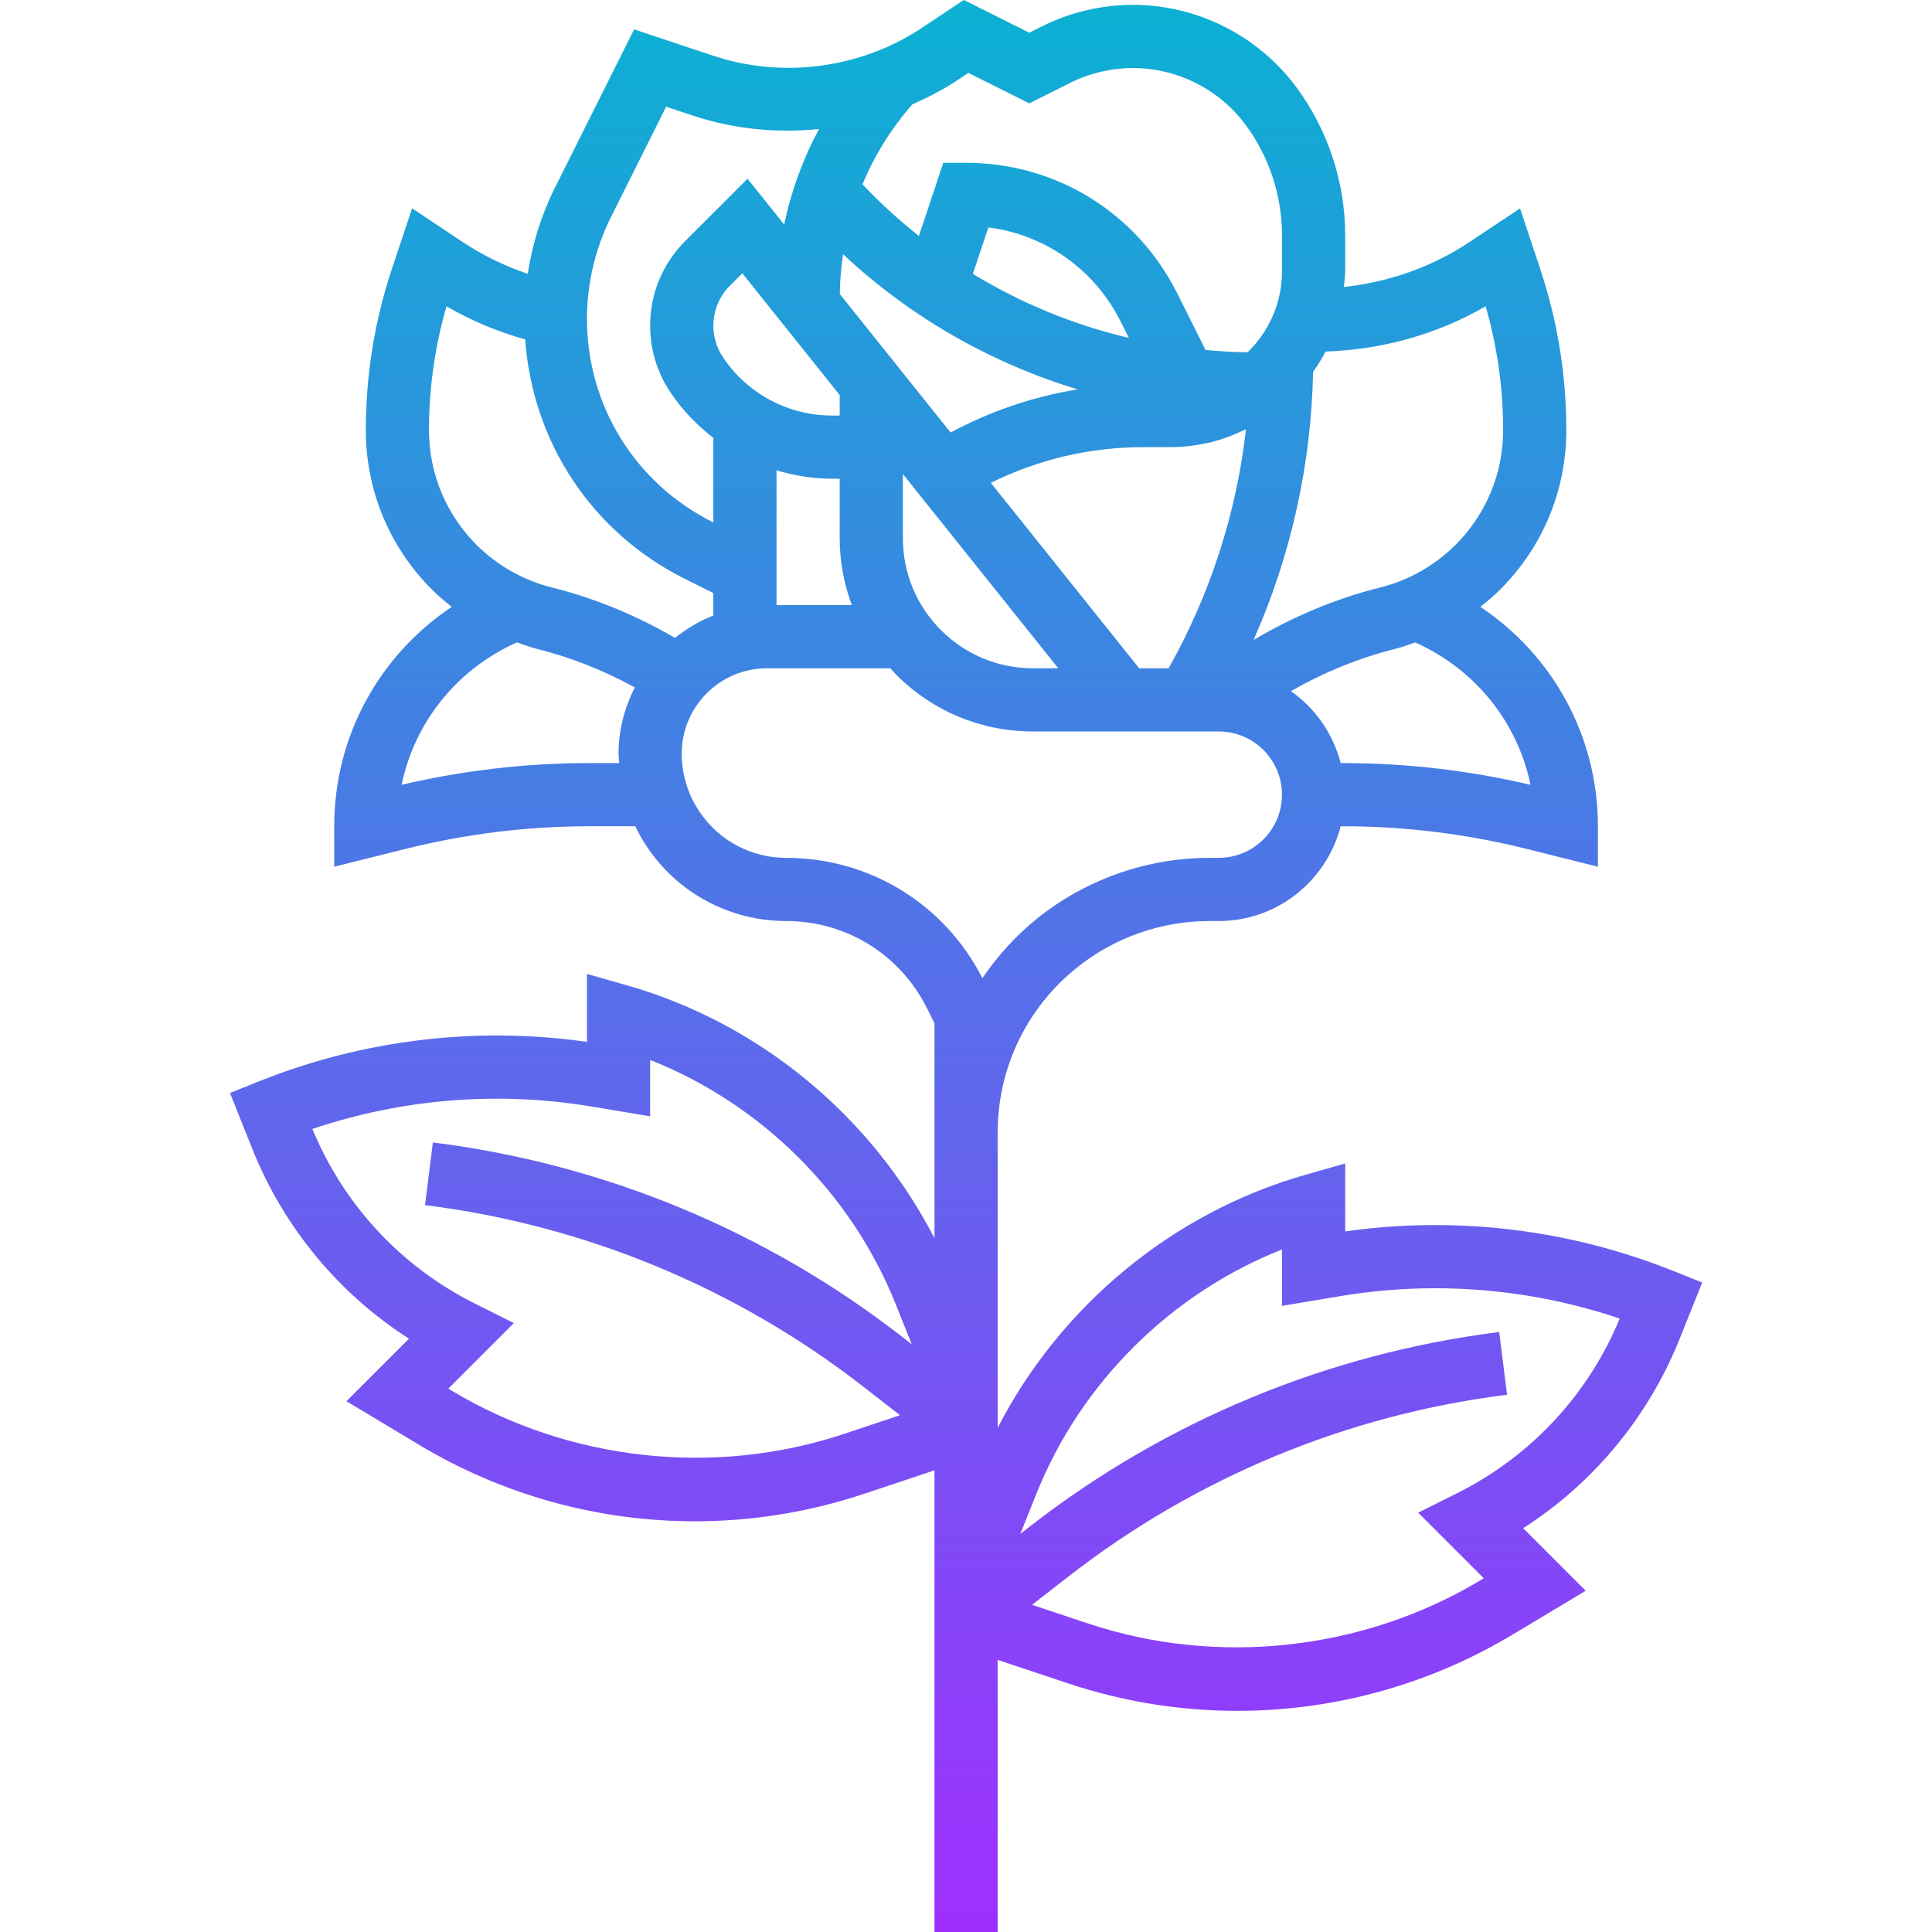 <svg height="489pt" viewBox="-58 0 489 489.232" width="489pt" xmlns="http://www.w3.org/2000/svg" xmlns:xlink="http://www.w3.org/1999/xlink"><linearGradient id="a" gradientUnits="userSpaceOnUse" x1="186.516" x2="186.516" y1="489.232" y2=".002"><stop offset="0" stop-color="#9f2fff"/><stop offset="1" stop-color="#0bb1d3"/></linearGradient><path d="m45.445 338.992-15.832 15.832 18.504 11.105c21.062 12.629 45.168 19.301 69.711 19.301 14.582 0 29-2.336 42.84-6.949l17.848-5.953v116.902h16v-68.902l17.84 5.945c13.848 4.621 28.266 6.957 42.848 6.957 24.543 0 48.656-6.672 69.711-19.309l18.508-11.105-15.832-15.832c17.82-11.441 31.703-28.16 39.645-48.008l5.68-14.207-7.422-2.977c-26.336-10.52-54.93-13.945-82.977-9.961v-17.207l-10.199 2.91c-33.602 9.602-61.887 33.176-77.801 64.023v-74.719c0-16.375 7.336-31.633 20.121-41.863 9.473-7.578 21.367-11.746 33.496-11.746h2.383c14.863 0 27.289-10.238 30.863-24h.496c15.688 0 31.379 1.93 46.609 5.738l18.031 4.512v-10.25c0-22.781-11.406-43.293-29.77-55.559 1.754-1.375 3.457-2.816 5.043-4.398 10.781-10.785 16.727-25.129 16.727-40.379 0-13.91-2.23-27.656-6.633-40.84l-5.094-15.285-12.746 8.496c-9.598 6.391-20.504 10.184-31.863 11.406.121-1.312.336-2.602.336-3.938v-9.238c0-13.496-4.465-26.871-12.559-37.672-9.664-12.895-25.066-20.594-41.176-20.594-7.953 0-15.914 1.883-23.016 5.434l-3.25 1.625-16.574-8.289-10.531 7.016c-15.477 10.312-35.344 12.969-52.957 7.09l-19.992-6.664-20.184 40.359c-3.379 6.758-5.594 14.07-6.762 21.535-5.816-1.984-11.367-4.641-16.535-8.09l-12.746-8.492-5.094 15.285c-4.395 13.191-6.625 26.938-6.625 40.855 0 15.258 5.945 29.594 16.727 40.379 1.586 1.582 3.289 3.023 5.043 4.398-18.359 12.273-29.77 32.777-29.77 55.559v10.25l18.031-4.504c15.234-3.816 30.922-5.746 46.609-5.746h11.602c.848 1.754 1.789 3.473 2.887 5.113 7.879 11.824 21.078 18.887 35.297 18.887 15.191 0 28.855 8.441 35.648 22.035l1.926 3.855v54.438c-15.918-30.848-44.207-54.422-77.801-64.023l-10.199-2.91v17.207c-28.039-3.984-56.641-.559-82.977 9.969l-7.422 2.977 5.68 14.207c7.941 19.848 21.824 36.574 39.648 48.008zm221.07-22.594v14.281l14.824-2.473c23.719-3.949 48-1.984 70.695 5.688-7.926 19.211-22.488 34.883-41.094 44.184l-9.93 4.969 16.602 16.609-.93.559c-29.609 17.762-66.496 21.824-99.262 10.898l-14.195-4.73 9.289-7.223c32.168-25.023 70.551-40.922 110.992-45.977l-1.984-15.871c-43.297 5.406-84.383 22.43-118.832 49.215l-2.43 1.887 4.055-10.125c11.289-28.242 34.121-50.762 62.199-61.891zm62.93-117.664c-15.586-3.656-31.57-5.504-47.57-5.504h-.496c-1.941-7.469-6.438-13.895-12.59-18.207 8.297-4.758 17.152-8.398 26.473-10.734 1.703-.426 3.336-1.031 4.98-1.609 15.188 6.777 25.914 20.168 29.203 36.055zm-136.656-76.469c11.949-5.914 25.086-9.035 38.566-9.035h6.664c3.633 0 7.258-.445 10.793-1.328 3.031-.758 5.863-1.902 8.59-3.223-2.414 21.25-9.062 41.84-19.598 60.551h-7.449zm-38.273-22.227v5.191h-1.91c-11.152 0-21.496-5.535-27.68-14.816-1.57-2.359-2.402-5.102-2.402-7.941 0-3.824 1.488-7.418 4.191-10.121l3.145-3.145zm-16 19.059c4.52 1.352 9.242 2.133 14.09 2.133h1.91v15.035c0 5.887 1.09 11.598 3.062 16.965h-19.062zm16.031-44.633c.031-3.395.344-6.754.832-10.074 17.008 15.898 37.352 27.531 59.402 34.211-11.258 1.824-22.098 5.512-32.176 10.926zm33.695-5.113 3.922-11.758c14.367 1.832 26.895 10.621 33.504 23.84l2.062 4.125c-13.957-3.277-27.27-8.758-39.488-16.207zm-17.727 50.688 39.352 49.191h-6.383c-8.809 0-17.09-3.43-23.312-9.656-6.223-6.223-9.656-14.512-9.656-23.309zm147.578-42.473c2.934 10.188 4.422 20.699 4.422 31.328 0 10.984-4.281 21.305-12.039 29.066-5.273 5.262-11.871 9-19.098 10.809-11.336 2.84-22.062 7.367-32.062 13.301 9.473-21.359 14.598-44.43 15.078-67.902 1.152-1.648 2.234-3.344 3.152-5.137 14.305-.496 28.184-4.32 40.547-11.465zm-133.801-57.23 2.801-1.871 15.422 7.711 10.398-5.199c4.898-2.449 10.387-3.746 15.867-3.746 11.109 0 21.719 5.305 28.383 14.195 6.023 8.039 9.352 18.016 9.352 28.07v9.246c0 7.945-3.305 15.227-8.711 20.457-3.57-.016-7.113-.262-10.648-.566l-7.176-14.352c-10.191-20.387-30.68-33.051-53.465-33.051h-5.77l-6.176 18.523c-5.039-4-9.824-8.348-14.285-13.082 3.062-7.328 7.293-14.168 12.629-20.238 3.938-1.746 7.77-3.699 11.379-6.098zm-87.695 34.633 13.973-27.953 6.824 2.273c10.297 3.43 21.203 4.453 31.883 3.391-4.082 7.594-7.059 15.719-8.816 24.176l-9.281-11.598-15.785 15.781c-5.727 5.73-8.879 13.336-8.879 21.434 0 6 1.762 11.824 5.09 16.816 3.016 4.52 6.742 8.367 10.91 11.59v21.41l-.176-.09c-19.633-9.816-31.824-29.543-31.824-51.488 0-8.887 2.105-17.789 6.082-25.742zm-46.082 53.926c0-10.621 1.488-21.141 4.426-31.32 6.285 3.625 12.957 6.418 19.941 8.379 1.824 25.902 16.809 48.809 40.305 60.559l7.328 3.664v5.688c-3.543 1.383-6.758 3.336-9.695 5.672-9.754-5.68-20.184-10.023-31.176-12.766-7.223-1.809-13.824-5.547-19.098-10.809-7.75-7.77-12.031-18.09-12.031-29.066zm40.641 84.336c-16 0-31.992 1.848-47.566 5.504 3.285-15.895 14.016-29.285 29.191-36.062 1.648.574 3.285 1.184 4.992 1.617 8.703 2.176 17.031 5.48 24.855 9.781-2.543 5.066-4.113 10.699-4.113 16.738 0 .816.129 1.617.176 2.422zm49.785 24c-8.855 0-17.074-4.398-21.984-11.766-2.906-4.352-4.441-9.426-4.441-14.656 0-11.898 9.68-21.578 21.578-21.578h31.262c.504.555.969 1.129 1.504 1.656 9.25 9.25 21.543 14.344 34.625 14.344h47.031c8.824 0 16 7.176 16 16s-7.176 16-16 16h-2.383c-15.754 0-31.191 5.418-43.488 15.258-5.496 4.398-10.137 9.566-13.992 15.207-9.594-18.793-28.578-30.465-49.711-30.465zm-49.25 62.977 14.824 2.473v-14.281c28.082 11.137 50.914 33.656 62.199 61.883l4.051 10.125-2.434-1.895c-34.441-26.793-75.527-43.809-118.832-49.215l-1.984 15.871c40.441 5.055 78.824 20.953 110.992 45.977l9.289 7.223-14.191 4.73c-32.746 10.926-69.648 6.863-99.258-10.898l-.938-.559 16.602-16.609-9.926-4.969c-18.609-9.301-33.172-24.973-41.098-44.184 22.711-7.656 46.992-9.633 70.703-5.672zm0 0" fill="url(#a)"/></svg>